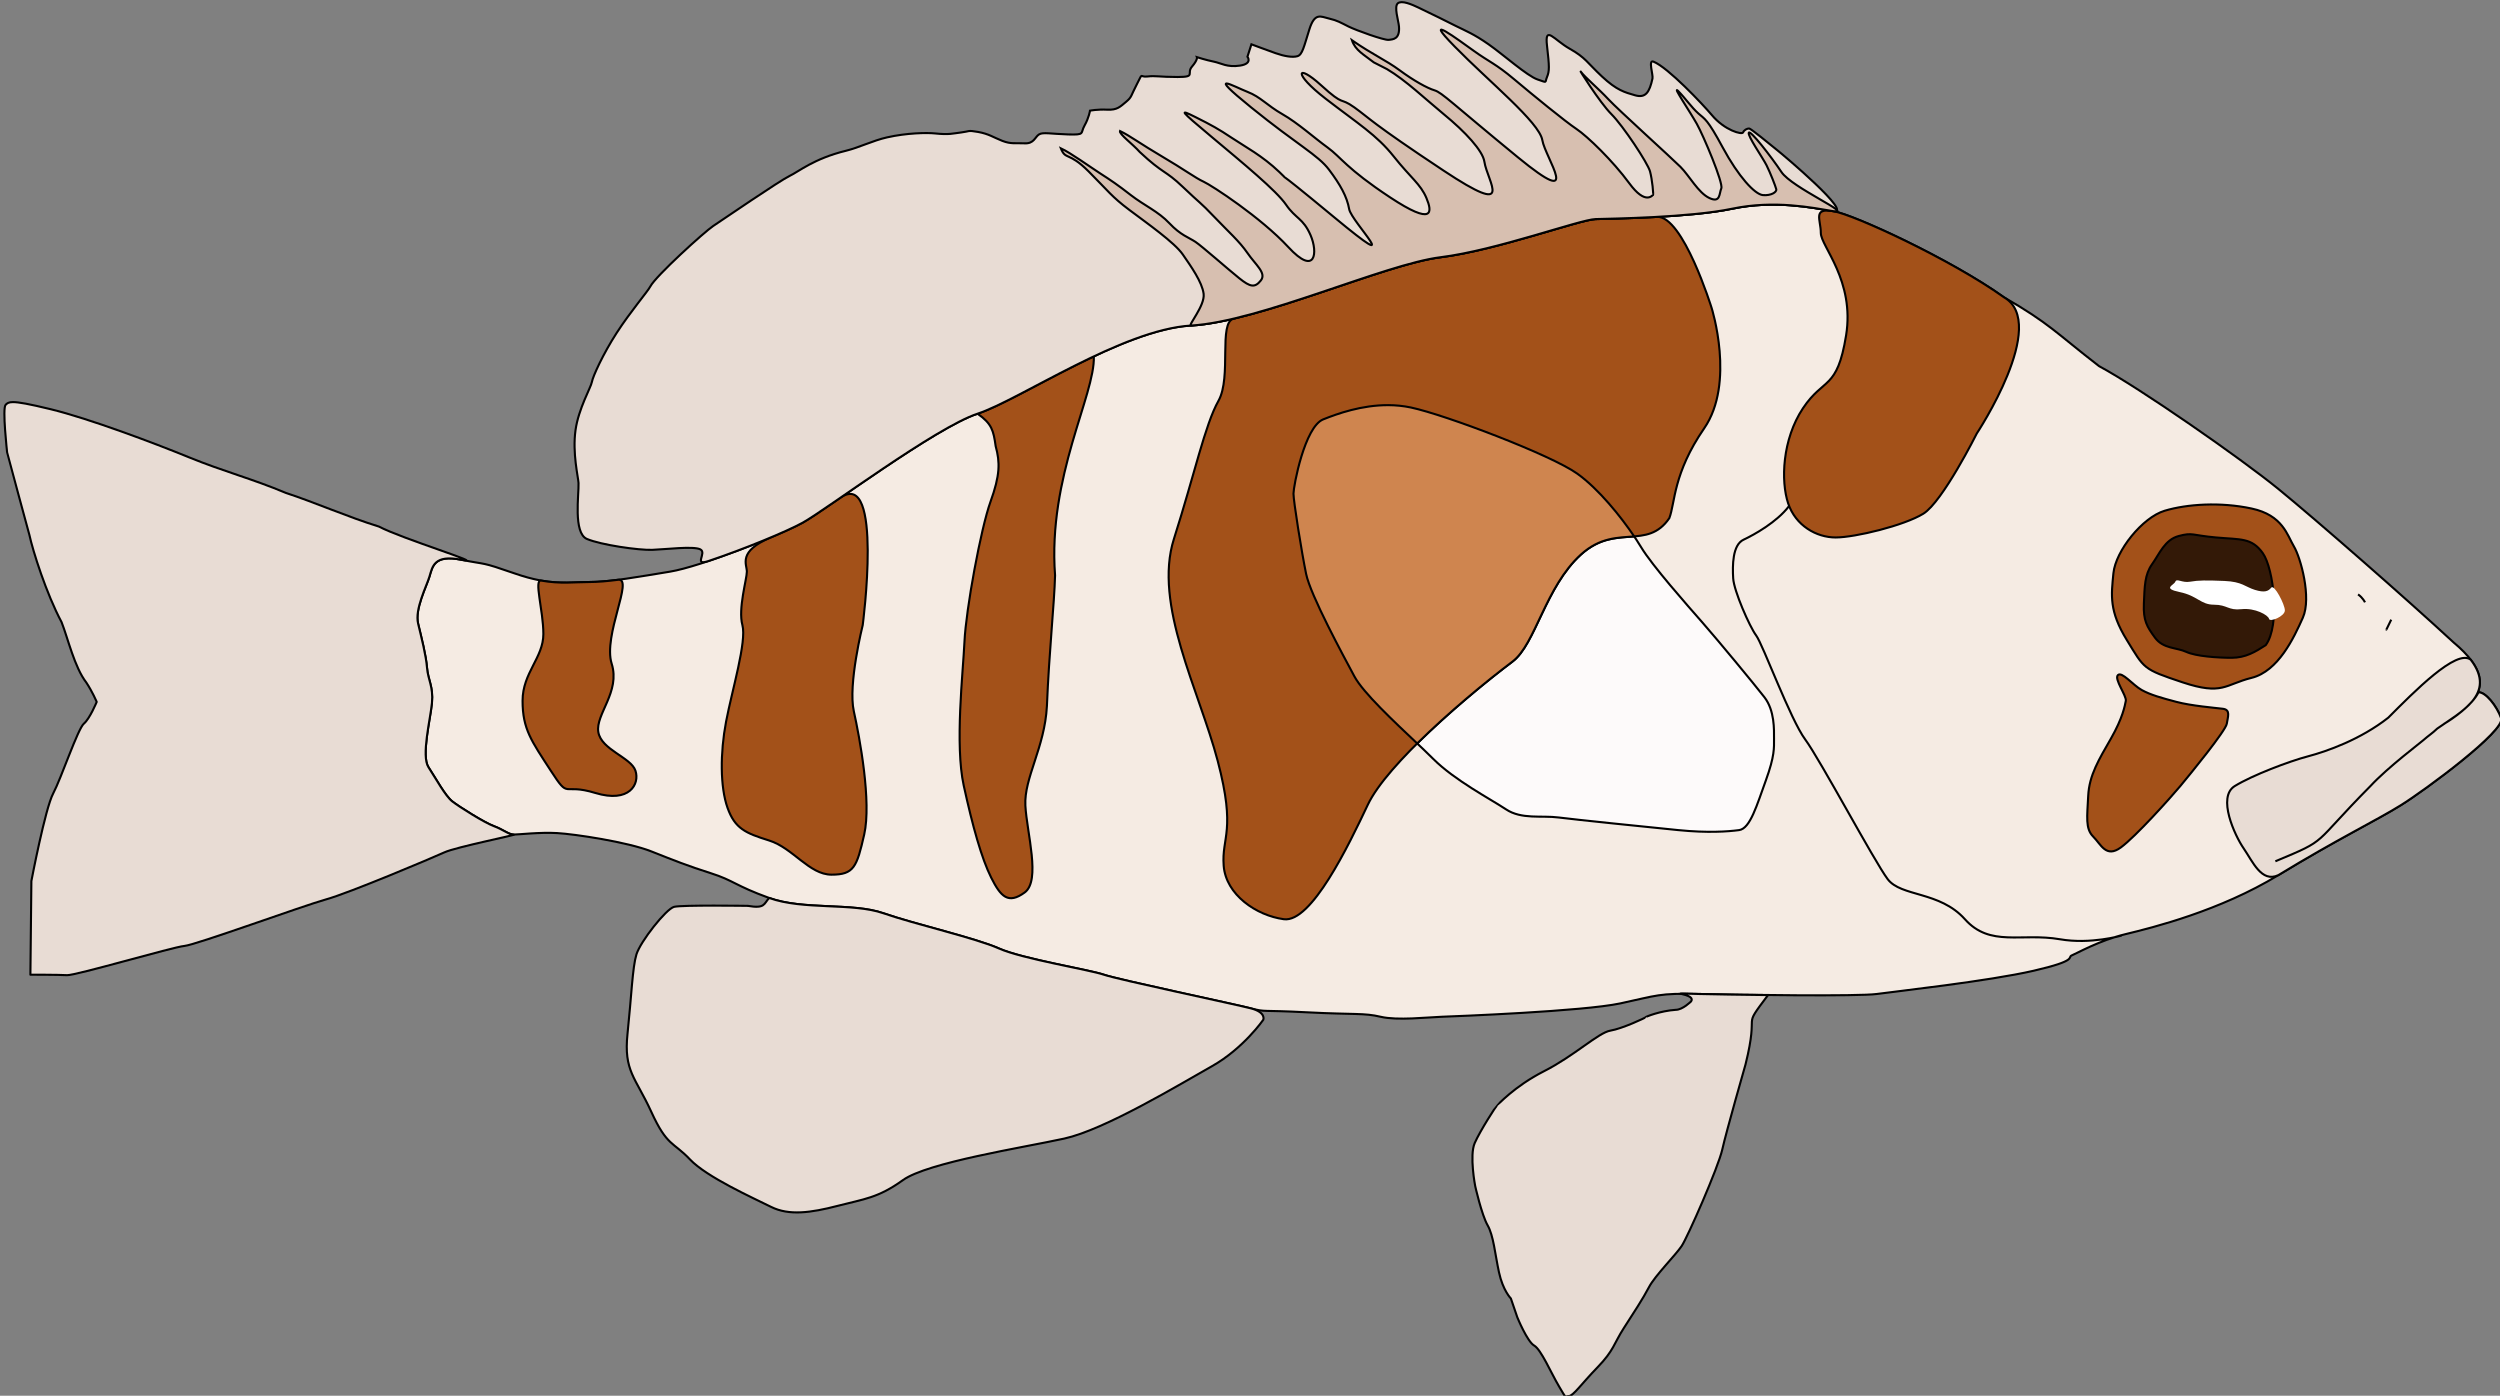 <?xml version="1.0" encoding="UTF-8"?>
<svg xmlns="http://www.w3.org/2000/svg" xmlns:xlink="http://www.w3.org/1999/xlink" width="446pt" height="249pt" viewBox="0 0 446 249" version="1.1">
<rect x="0" y="0" width="446" height="249" fill="#808080" stroke="none"/>
<g id="surface76">
<path style="fill-rule:nonzero;fill:rgb(96.078%,92.157%,89.02%);fill-opacity:1;stroke-width:1.414;stroke-linecap:butt;stroke-linejoin:miter;stroke:rgb(0%,0%,0%);stroke-opacity:1;stroke-miterlimit:4;" d="M 480.013 361.996 C 480.013 361.996 491.496 363.5 497.988 365.491 C 504.51 367.497 519.496 376.493 527.49 386.994 C 535.498 397.494 550.499 405.989 558.007 409.499 C 565.515 412.995 565.515 426.991 565 435.486 C 564.499 444.01 553.988 467.991 549.513 473.993 C 545.008 480.01 526.503 530.508 516.493 544.002 C 506.512 557.497 470.003 626.002 461.008 637.992 C 451.998 649.997 426.015 646 408.997 664.996 C 392.009 684.006 371.001 674.007 344.989 678.491 C 324.393 682.074 303.504 675.998 303.504 675.998 M 67.387 518.193 C 59.452 508.533 58.819 496.366 79.989 478.683 C 111.331 449.673 172.66 396.005 197.995 375.328 C 223.331 354.666 291.329 307.324 318.681 292.665 C 347.992 269.997 351.996 263.994 382.675 246.326 C 418.669 220.679 483.664 190.667 497.664 188.322 C 511.679 186.006 537 180.682 565.677 186.67 C 594.325 192.672 646.998 193.336 657.671 193.66 C 668.329 194 724.33 214.662 762.002 219.337 C 799.674 223.997 883.659 262.667 930.002 265.336 C 976.331 268.006 1045.33 315.318 1073.668 324.668 C 1102.007 334.004 1175.658 389.339 1191.337 397.996 C 1207 406.668 1260.336 427.684 1280.681 431.002 C 1300.996 434.335 1320.988 437.993 1335.003 437.993 C 1349.003 437.993 1361.001 440.662 1384.997 432.315 C 1408.993 423.997 1403.001 426.666 1421.344 422.994 C 1439.672 419.336 1440.673 427.684 1442.675 434.335 C 1444.677 441.001 1452.671 456.325 1450.316 466 C 1448.004 475.674 1445.001 487.34 1444.324 495.673 C 1443.661 503.991 1440.011 508.327 1440.997 519.329 C 1442.013 530.331 1448.343 554.99 1443.338 562.674 C 1438.332 570.328 1432.002 582.008 1427.335 585.666 C 1422.654 589.338 1405.665 600.001 1399.321 602.331 C 1392.99 604.661 1389.339 608.009 1386.012 608.009 C 1382.671 608.009 1368.332 606.328 1356.673 607.006 C 1344.999 607.67 1309.329 612.994 1293.326 619.336 C 1277.324 625.678 1269.007 629.011 1253.328 633.996 C 1237.665 638.995 1237.002 642.328 1213.993 650.676 C 1190.998 659.008 1158.007 653.684 1137 660.999 C 1116.007 668.329 1075.008 677.665 1059.345 684.67 C 1043.666 691.675 998.339 699.005 988.682 702.338 C 979.01 705.671 900 722.337 889.68 725.006 C 879.317 727.676 883.659 725.994 851.655 727.676 C 819.68 729.327 813.659 728 802.338 730.67 C 791.003 733.324 770.997 731.009 761.325 730.67 C 751.667 730.33 666.003 726.997 641.007 721.673 C 615.995 716.32 615.332 714.668 587.671 715.331 C 560.009 715.995 480.337 716.998 468.325 715.331 C 456.341 713.665 392.995 706.674 362.669 699.669 C 332.328 692.664 340.322 690.673 336.995 689.331 C 333.668 688.003 318.681 679.331 300.677 674.995 C 282.673 670.659 237.331 659.333 197.995 635.323 C 158.675 611.342 132.338 598.659 115.673 588.321 C 99.009 578.012 44.996 538 48.014 529.682 C 51.002 521.335 58.584 511.91 63.25 512.25 M 144.321 446.326 C 140.994 448.67 139.669 451.664 139.669 451.664 M 122.004 463.33 C 124.33 467.991 125.331 470.335 125.331 469.996 " transform="matrix(-0.265,0,0,0.265,458.924,-12.235)"/>
<path style="fill-rule:nonzero;fill:rgb(90.98%,86.275%,83.137%);fill-opacity:1;stroke-width:1.414;stroke-linecap:butt;stroke-linejoin:miter;stroke:rgb(0%,0%,0%);stroke-opacity:1;stroke-miterlimit:4;" d="M 86.496 533.487 C 81.004 530.375 67.608 521.113 63.25 512.25 C 58.584 511.91 51.002 521.335 48.014 529.682 C 44.996 538 99.009 578.012 115.673 588.321 C 132.338 598.659 158.675 611.342 197.995 635.323 C 209.346 640.676 215.337 626.002 221.329 617.33 C 227.32 608.673 239.333 582.672 227.32 575.342 C 215.337 567.998 190.664 558.662 178.004 555.329 C 165.329 551.996 142.672 544.002 124.006 529.328 C 106.679 511.984 78.001 482.68 68.462 490.304 C 59.526 501.97 61.322 510.819 67.387 518.193 C 73.217 525.272 82.977 531.024 91.015 536.658 C 94.504 539.991 96.742 541.244 100.658 544.681 C 101.57 545.639 124.388 562.792 135.989 575.342 C 176.384 616.106 163.327 610.679 199.998 626.002 " transform="matrix(-0.265,0,0,0.265,458.924,-12.235)"/>
<path style="fill-rule:nonzero;fill:rgb(63.922%,31.765%,9.804%);fill-opacity:1;stroke-width:1.414;stroke-linecap:butt;stroke-linejoin:miter;stroke:rgb(0%,0%,0%);stroke-opacity:1;stroke-miterlimit:4;" d="M 181.493 462.003 C 187.514 475.497 197.995 498.003 216 502.501 C 234.004 506.999 235.491 514.491 262.505 505.51 C 289.504 496.499 288.002 496.499 300.015 477.002 C 311.998 457.505 310.496 447.004 309.01 432.005 C 307.493 416.991 289.504 394.501 274.503 390.002 C 259.487 385.504 236.992 384 216 388.513 C 194.992 392.996 191.989 406.506 187.514 414.012 C 183.009 421.504 175.501 448.493 181.493 462.003 Z M 181.493 462.003 " transform="matrix(-0.265,0,0,0.265,458.924,-12.235)"/>
<path style="fill-rule:nonzero;fill:rgb(20%,9.804%,2.745%);fill-opacity:1;stroke-width:1.414;stroke-linecap:butt;stroke-linejoin:miter;stroke:rgb(0%,0%,0%);stroke-opacity:1;stroke-miterlimit:4;" d="M 239.996 407.995 C 223.493 409.499 216 407.995 208.492 418.511 C 201.013 429.011 196.671 467.327 206.504 480.497 C 213.497 484.995 220.004 488.992 229.499 488.992 C 239.009 488.992 253.495 488.004 260.002 484.995 C 266.494 482.001 275.489 483.004 280.995 475.497 C 286.486 467.991 288.988 463.994 288.503 452.49 C 288.002 441.001 288.002 433.008 282.997 426.003 C 277.992 418.997 274.503 409.499 264.993 407.007 C 255.497 404.5 256.498 406.506 239.996 407.995 Z M 239.996 407.995 " transform="matrix(-0.265,0,0,0.265,458.924,-12.235)"/>
<path style="fill-rule:nonzero;fill:rgb(99.216%,98.039%,98.039%);fill-opacity:1;stroke-width:1.767;stroke-linecap:round;stroke-linejoin:round;stroke:rgb(0%,0%,0%);stroke-opacity:1;stroke-miterlimit:4;" d="M 996.557 398.645 C 990.318 398.664 983.933 399.272 977.492 400.618 C 948.142 406.868 859.372 440.622 837.51 456.255 C 815.631 471.888 793.125 502.491 783.759 518.124 C 774.374 533.738 745.005 566.866 731.866 581.873 C 718.745 596.879 688.751 633.122 680.01 644.368 C 671.251 655.632 671.876 671.855 671.876 679.376 C 671.876 686.879 671.251 693.737 678.74 714.385 C 686.248 734.995 691.879 754.997 701.245 756.251 C 710.63 757.486 727.505 758.758 752.494 756.251 C 777.502 753.744 838.743 747.494 853.115 745.632 C 867.505 743.752 884.38 747.494 897.482 738.737 C 910.62 729.999 940.615 714.385 958.759 696.244 C 976.867 678.123 1015.639 644.368 1025.006 626.891 C 1034.372 609.378 1061.883 558.755 1065.637 540.633 C 1069.372 522.511 1076.255 479.373 1076.255 473.124 C 1076.255 466.856 1066.87 416.878 1051.247 410.628 C 1039.028 405.743 1018.823 398.572 996.557 398.645 Z M 996.557 398.645 " transform="matrix(-0.212,0,0,0.212,458.924,-12.235)"/>
<path style="fill-rule:nonzero;fill:rgb(63.922%,31.765%,9.804%);fill-opacity:1;stroke-width:1.414;stroke-linecap:butt;stroke-linejoin:miter;stroke:rgb(0%,0%,0%);stroke-opacity:1;stroke-miterlimit:4;" d="M 505.997 203.011 C 505.997 211.992 483.002 234.985 488.993 272.003 C 495 309.006 504.009 299.995 518.009 320.996 C 531.995 341.997 532.996 370.004 528.005 385.003 C 523 400.002 508.985 407.995 496.001 407.995 C 483.002 407.995 449.996 400.002 437.012 392.008 C 423.998 384 401.004 338 401.004 338 C 401.004 338 351.996 263.994 382.675 246.326 C 418.669 220.679 483.664 190.667 497.664 188.322 C 511.679 186.006 505.997 194 505.997 203.011 Z M 911.512 316.011 C 920.507 331.998 927.514 365.004 941.5 408.998 C 955.5 452.992 924.497 510.996 911.998 558.5 C 899.5 605.989 909.495 609.499 907.994 629.011 C 906.507 648.508 886 662.504 867.495 664.996 C 848.99 667.503 823.994 615.501 810.995 587.996 C 797.996 560.506 743.997 514.491 713.509 491.499 C 698.096 479.878 691.486 441.252 667.505 419.499 C 644.01 398.202 623.002 416.991 607.986 394.987 C 603.997 384.487 605.484 365.004 584.506 334.505 C 563.498 303.991 579.501 253.508 579.501 253.508 C 579.501 253.508 598.756 191.198 616.304 192.171 C 635.25 193.218 652.136 193.498 657.671 193.66 C 668.329 194 724.33 214.662 762.002 219.337 C 792.755 223.142 854.408 249.615 901.222 260.676 C 911.748 263.139 902.488 299.995 911.512 316.011 Z M 1228.994 431.002 C 1228.994 436.002 1235 456 1231.997 467.002 C 1228.994 478.005 1239.005 510.996 1242.994 531.997 C 1246.998 552.999 1246.998 576.006 1242.008 590.002 C 1237.002 603.998 1229.995 607.006 1213.993 612.006 C 1198.005 616.991 1186.994 634.998 1172.007 634.998 C 1156.992 634.998 1154.989 629.999 1150.014 608.009 C 1145.008 586.005 1153.002 543 1156.992 524.992 C 1161.011 506.999 1151 467.002 1151 467.002 C 1151 467.002 1137.074 361.332 1165.913 381.168 C 1177.557 389.176 1186.832 395.503 1191.337 397.996 C 1195.9 400.533 1203.673 404.102 1212.889 407.98 C 1235.295 417.419 1228.994 426.003 1228.994 431.002 Z M 1365.991 473.005 C 1365.991 488.992 1379.991 499.006 1379.991 518.001 C 1379.991 536.997 1374 545.005 1361.001 565.004 C 1347.987 585.002 1354.008 572.997 1330.999 580.003 C 1308.004 586.993 1300.996 573.985 1304 565.004 C 1307.003 556.007 1327.009 550.993 1328.996 539.003 C 1330.999 527.013 1314.01 511.984 1320.002 492.989 C 1325.993 473.993 1304.942 435.117 1315.659 436.489 C 1322.828 437.403 1329.394 437.993 1335.003 437.993 C 1345.102 437.993 1354.155 439.394 1367.434 437.034 C 1372.557 436.12 1365.991 456.988 1365.991 473.005 Z M 1061.509 346.495 C 1058.491 357.498 1058.491 365.992 1064.998 384 C 1071.49 401.993 1081.5 456.502 1082.487 478.005 C 1083.502 499.493 1089.008 547.498 1083.002 575.003 C 1076.996 602.493 1071.004 623.996 1064.512 637.004 C 1057.99 649.997 1053 655.012 1041.988 647.003 C 1030.991 638.995 1040.501 607.006 1041.502 588.498 C 1042.489 569.989 1028.489 549.503 1027.002 521.497 C 1025.5 484.508 1021.996 452.49 1021.511 433.495 C 1026.516 367.01 994.512 312.014 995.41 286.072 C 1026.928 300.953 1057.181 319.256 1073.668 324.668 C 1064.011 331.497 1062.995 335.995 1061.509 346.495 Z M 1061.509 346.495 " transform="matrix(-0.265,0,0,0.265,458.924,-12.235)"/>
<path style="fill-rule:nonzero;fill:rgb(90.98%,86.275%,83.137%);fill-opacity:1;stroke-width:1.767;stroke-linecap:butt;stroke-linejoin:miter;stroke:rgb(0%,0%,0%);stroke-opacity:1;stroke-miterlimit:4;" d="M 985.184 59.531 C 979.774 59.512 970.978 64.195 967.5 65.854 C 959.588 69.578 947.902 75.403 939.585 79.588 C 931.23 83.736 924.587 86.262 912.093 95 C 899.579 103.757 879.577 121.676 870.836 124.607 C 862.077 127.501 865.003 127.501 862.905 122.505 C 860.844 117.509 860.844 114.172 862.905 96.253 C 865.003 78.334 857.09 91.258 843.749 98.761 C 830.407 106.245 829.156 110.412 816.661 122.081 C 804.148 133.751 797.505 135.41 788.746 137.917 C 779.986 140.424 776.656 135.428 774.153 123.74 C 773.491 120.551 777.944 107.739 773.343 109.582 C 761.18 114.412 732.013 145.236 724.174 154.582 C 713.354 167.505 698.743 171.266 697.915 169.165 C 697.087 167.1 694.584 165.846 692.909 165.846 C 691.253 165.846 675.409 179.156 669.594 183.747 C 663.761 188.319 604.581 238.333 622.081 235.402 C 639.6 232.508 671.251 225.853 707.097 233.337 C 742.907 240.84 808.748 241.67 822.09 242.076 C 835.413 242.5 905.413 268.327 952.503 274.171 C 999.593 279.997 1104.575 328.334 1162.485 331.671 C 1220.414 335.007 1306.645 394.147 1342.086 405.835 C 1377.51 417.505 1469.574 486.673 1489.171 497.495 C 1502.77 505.035 1539.187 520.023 1568.63 529.849 C 1581.53 534.162 1569.587 522.917 1575.42 520.004 C 1581.235 517.091 1604.587 520.004 1615.831 520.41 C 1627.074 520.852 1659.167 516.243 1670.834 511.247 C 1682.5 506.252 1677.495 473.75 1677.9 464.164 C 1678.139 459.223 1683.163 439.074 1680.421 419.588 C 1677.845 401.392 1667.466 383.787 1666.656 379.16 C 1665.847 374.44 1657.198 355.507 1645.844 337.92 C 1634.196 319.872 1619.805 303.188 1617.487 298.764 C 1612.923 290.007 1572.09 252.897 1564.6 247.901 C 1557.074 242.905 1508.346 209.593 1500.415 205.832 C 1492.502 202.09 1479.989 191.25 1452.902 184.595 C 1441.529 181.793 1430.396 176.078 1418.343 173.331 C 1401.708 169.57 1384.907 169.275 1377.915 169.994 C 1365.825 171.266 1362.899 169.994 1355.832 169.165 C 1348.748 168.335 1350.846 167.1 1341.663 168.741 C 1332.499 170.4 1328.745 173.331 1321.256 176.262 C 1313.748 179.156 1310.398 177.921 1302.486 178.327 C 1294.591 178.751 1293.763 172.925 1290.414 170.842 C 1287.083 168.741 1280.422 170.4 1265.848 170.842 C 1251.255 171.266 1255.837 169.994 1252.083 163.339 C 1248.329 156.665 1247.501 150.84 1247.501 150.84 C 1247.501 150.84 1241.245 149.586 1232.909 150.01 C 1224.573 150.416 1222.07 147.485 1217.083 143.355 C 1212.078 139.152 1213.348 138.747 1207.919 128.331 C 1202.491 117.915 1206.263 122.911 1199.16 122.081 C 1192.094 121.252 1189.591 122.505 1173.747 122.505 C 1157.903 122.505 1166.662 119.574 1161.657 113.748 C 1156.67 107.904 1157.498 105.821 1157.498 105.821 C 1157.498 105.821 1149.586 108.347 1143.329 109.582 C 1137.091 110.836 1132.104 114.578 1121.247 112.919 C 1110.408 111.241 1114.99 105.416 1114.99 105.416 L 1111.66 95 C 1111.66 95 1098.355 99.996 1091.252 102.485 C 1084.167 104.992 1077.083 106.245 1072.924 104.992 C 1068.765 103.757 1067.495 97.083 1062.913 82.501 C 1058.35 67.919 1053.326 71.679 1046.26 73.339 C 1039.175 74.998 1036.672 76.675 1029.993 80.012 C 1023.331 83.33 999.998 91.663 996.244 91.258 C 992.508 90.834 986.657 90.834 987.485 80.012 C 987.889 75.035 991.901 63.125 988.349 60.415 C 987.54 59.807 986.454 59.567 985.184 59.531 Z M 985.184 59.531 " transform="matrix(-0.212,0,0,0.212,458.924,-12.235)"/>
<path style="fill-rule:nonzero;fill:rgb(84.314%,74.902%,69.02%);fill-opacity:1;stroke-width:1.414;stroke-linecap:butt;stroke-linejoin:miter;stroke:rgb(0%,0%,0%);stroke-opacity:1;stroke-miterlimit:4;" d="M 921.493 243.996 C 922.509 236.002 930.002 225.502 935.508 217.508 C 941.014 209.485 959.504 196.507 971.502 187.496 C 983.485 178.499 985.502 175.004 999.002 161.495 C 1012.501 148.015 1014.356 154.239 1017.639 145.995 C 1011.132 149.003 998 158.486 990.993 162.999 C 984 167.497 979.496 170.506 970.501 177.511 C 961.491 184.502 952.011 188.499 944.503 196.507 C 936.995 204.5 931.504 205.99 926.999 208.999 C 922.509 211.992 904.991 227.493 897.497 233.495 C 890.004 239.512 886.986 239.999 882.997 234.985 C 879.007 230 886.501 224.514 891.992 216.491 C 897.497 208.497 904.991 201.993 914.501 192.009 C 923.996 181.995 923.495 183.499 935.508 171.995 C 947.506 160.507 948.492 163.501 964.495 148.502 C 969.088 143.266 978.539 136.364 977.832 134.358 C 971.222 137.5 963.994 143.001 949.508 151.51 C 934.993 160.005 926.999 166.008 921.493 168.5 C 915.988 171.007 882.997 192.51 864.492 212.494 C 846.002 232.507 844.5 215.989 849.506 204.5 C 854.496 192.997 859.502 193.498 866.008 183.986 C 872.501 174.503 894.995 156.009 916.488 138.001 C 938.011 120.008 938.011 119.507 926.999 124.993 C 915.988 130.509 911.512 132.987 902.488 139.004 C 893.508 145.006 882.011 150.994 870.498 161.996 C 859.001 172.998 882.997 151.51 833.504 192.51 C 783.996 233.495 821.991 195.504 823.508 186.994 C 824.995 178.499 829.499 170.506 837.007 160.507 C 844.5 150.493 858 143.989 889.489 118.489 C 920.993 92.99 901.001 104.508 891.992 108.003 C 882.997 111.513 879.007 117 868.511 123.002 C 858 128.99 847.003 139.004 837.994 145.508 C 828.999 152.012 825.51 159.504 796.008 179.001 C 766.506 198.498 767.508 189 771.497 179.502 C 775.501 170.004 781.993 166.008 793.506 151.51 C 805.003 137.013 817.501 129.491 839.51 112.502 C 861.504 95.497 859.001 88.492 842.498 103.49 C 826.01 118.489 830.486 110.997 819.989 118.489 C 809.508 126.011 808.992 128.503 760 160.993 C 711.007 193.498 730.498 168.5 732.5 154.991 C 733.589 147.691 745.116 135.096 760 122.914 C 771.615 113.386 785.527 100.084 797.996 92.739 C 799.1 92.09 805.827 88.816 806.917 88.182 C 813.644 82.917 819.327 80.144 821.653 73.271 C 807.138 83.256 799.011 86.501 789.501 93.506 C 780.006 100.511 770.997 105.496 765.991 107 C 760.986 108.505 754.494 115.51 709.991 152.012 C 665.503 188.499 691.501 152.498 693.488 140.508 C 695.505 128.503 729.512 101.013 752.492 77.489 C 775.501 54.01 749.989 73.006 739.493 80.498 C 729.011 88.005 724.992 88.993 712.494 99.494 C 700.01 109.994 678.001 128.002 670.508 132.987 C 663 138.001 646.012 154.489 634.985 169.488 C 623.989 184.502 619.499 177.511 619.013 177.511 C 618.498 177.511 619.499 167.011 621 161.495 C 622.502 156.009 639.004 130.996 646.998 123.002 C 655.007 115.009 670.008 90.999 667.505 94.509 C 665.002 98.004 655.492 105.998 649 113.003 C 642.493 120.008 606.5 152.498 600.508 158.486 C 594.487 164.503 588.495 175.992 580.987 179.502 C 573.509 182.998 574.495 176.494 572.994 172.998 C 571.507 169.488 585.006 137.5 589.511 129.491 C 594.001 121.498 606.5 102.989 601.995 107.487 C 597.49 112 593 118.489 588.495 122.501 C 583.991 126.512 582.504 126.011 572.007 145.508 C 561.496 164.99 550.499 177.01 545.008 177.511 C 539.502 177.998 535.498 175.491 536.014 173.515 C 536.499 171.494 540.003 162.512 542.506 157.498 C 545.008 152.498 555.505 137.5 554.489 135.494 C 553.503 133.503 539.502 151.51 532.495 161.996 C 525.502 172.497 483.664 190.667 497.664 188.322 C 511.679 186.006 537 180.682 565.677 186.67 C 594.325 192.672 646.998 193.336 657.671 193.66 C 668.329 194 724.33 214.662 762.002 219.337 C 799.674 223.997 883.659 262.667 930.002 265.336 C 932.343 265.469 920.507 252.004 921.493 243.996 Z M 921.493 243.996 " transform="matrix(-0.265,0,0,0.265,458.924,-12.235)"/>
<path style="fill-rule:nonzero;fill:rgb(63.922%,31.765%,9.804%);fill-opacity:1;stroke-width:1.414;stroke-linecap:butt;stroke-linejoin:miter;stroke:rgb(0%,0%,0%);stroke-opacity:1;stroke-miterlimit:4;" d="M 263.991 575.342 C 257.323 567.319 233.327 538 232.679 533.325 C 232.002 528.664 230 524.004 235.329 523.326 C 240.673 522.677 256.675 521.335 266.671 518.665 C 276.667 516.01 284.013 514.005 290.004 510.672 C 295.996 507.324 303.342 498.003 306.006 500.672 C 308.671 503.327 300.015 514.668 300.677 518.001 C 301.34 521.335 302.679 529.328 310.673 543.339 C 318.681 557.335 325.336 567.998 325.998 582.008 C 326.675 596.004 328 603.998 322.671 609.337 C 317.327 614.675 314 623.996 304.004 616.666 C 293.994 609.337 270.675 583.336 263.991 575.342 Z M 263.991 575.342 " transform="matrix(-0.265,0,0,0.265,458.924,-12.235)"/>
<path style="fill-rule:nonzero;fill:rgb(90.98%,86.275%,83.137%);fill-opacity:1;stroke-width:1.767;stroke-linecap:round;stroke-linejoin:round;stroke:rgb(0%,0%,0%);stroke-opacity:1;stroke-miterlimit:4;" d="M 749.568 893.759 C 747.673 893.796 743.238 893.943 734.589 894.164 C 721.763 894.478 700.012 894.828 676.937 895.086 C 700.012 925.818 683.764 904.599 695.835 953.323 C 695.835 953.323 712.084 1010.011 715.415 1024.999 C 718.745 1039.986 744.582 1098.739 749.605 1106.261 C 754.592 1113.746 772.074 1131.241 777.097 1140.845 C 782.084 1150.395 789.997 1162.488 798.333 1175.411 C 806.651 1188.334 806.651 1194.16 820.415 1208.318 C 834.161 1222.495 840.841 1232.505 844.595 1232.505 C 848.331 1232.505 846.251 1235.418 852.913 1224.172 C 859.574 1212.908 867.91 1193.33 873.743 1189.993 C 879.577 1186.657 887.894 1166.249 887.894 1166.249 L 893.323 1150.395 C 893.323 1150.395 900.003 1143.74 903.333 1128.346 C 906.664 1112.916 907.897 1097.504 912.921 1088.748 C 917.908 1079.991 923.336 1055.841 923.336 1055.841 C 923.336 1055.841 928.341 1029.995 923.741 1019.579 C 919.159 1009.144 905.413 987.926 905.008 987.926 C 904.585 987.926 890.839 972.09 865.426 959.148 C 839.995 946.262 819.587 926.647 809.576 925.006 C 799.584 923.347 779.986 914.148 779.986 913.761 C 779.986 913.337 767.51 908.341 754.592 907.493 C 748.74 907.493 741.674 900.395 741.674 900.395 C 737.846 894.994 755.236 893.722 749.568 893.759 Z M 749.568 893.759 " transform="matrix(-0.212,0,0,0.212,458.924,-12.235)"/>
<path style="fill-rule:nonzero;fill:rgb(90.98%,86.275%,83.137%);fill-opacity:1;stroke-width:1.767;stroke-linecap:round;stroke-linejoin:round;stroke:rgb(0%,0%,0%);stroke-opacity:1;stroke-miterlimit:4;" d="M 1517.492 813.345 C 1488.748 823.76 1447.51 817.105 1421.251 826.249 C 1395.01 835.411 1343.761 847.081 1324.163 855.838 C 1304.584 864.594 1247.906 873.757 1235.853 877.923 C 1223.745 882.089 1124.982 902.903 1112.101 906.258 C 1099.146 909.595 1101.649 915.826 1101.649 915.826 C 1101.649 915.826 1118.321 939.994 1144.985 955 C 1171.668 970.007 1234.988 1008.352 1269.16 1015.836 C 1303.351 1023.34 1384.153 1035.839 1405.002 1050.845 C 1425.833 1065.833 1437.499 1066.662 1459.986 1072.488 C 1482.492 1078.332 1500.838 1080.82 1515.836 1073.336 C 1530.851 1065.833 1569.992 1048.338 1584.161 1033.331 C 1598.349 1018.344 1603.336 1022.492 1616.659 993.327 C 1630 964.144 1639.992 959.148 1636.661 927.514 C 1633.331 895.842 1632.503 871.655 1629.172 860.834 C 1625.841 850.012 1604.164 822.507 1597.484 820.829 C 1590.841 819.17 1535.415 820 1535.415 820 C 1520.841 822.507 1522.092 818.34 1517.492 813.345 Z M 1517.492 813.345 " transform="matrix(-0.212,0,0,0.212,458.924,-12.235)"/>
<path style="fill-rule:nonzero;fill:rgb(90.98%,86.275%,83.137%);fill-opacity:1;stroke-width:1.767;stroke-linecap:round;stroke-linejoin:round;stroke:rgb(0%,0%,0%);stroke-opacity:1;stroke-miterlimit:4;" d="M 2153.861 396.083 C 2149.169 396.065 2140.354 397.632 2122.081 402.074 C 2089.584 410.002 2035.409 430.409 2005.819 442.503 C 1976.247 454.596 1952.914 460.422 1924.17 472.515 C 1900.009 480.405 1871.652 492.904 1845.853 500.832 C 1827.083 510.823 1753.752 533.333 1776.662 528.742 C 1799.591 524.171 1800.823 534.605 1803.345 542.919 C 1805.847 551.252 1815.839 570.406 1812.895 582.499 C 1810.006 594.593 1806.252 609.157 1805.406 619.591 C 1804.577 629.988 1799.995 635.408 1801.247 649.161 C 1802.516 662.895 1810.411 693.737 1804.173 703.342 C 1797.916 712.91 1790.003 727.51 1784.17 732.082 C 1778.318 736.654 1757.083 750.001 1749.151 752.914 C 1741.239 755.827 1736.675 760.012 1732.498 760.012 C 1728.339 760.012 1780.839 770.409 1790.831 774.999 C 1800.823 779.571 1870.842 809.16 1890.422 814.58 C 1910.001 820 1999.986 852.906 2009.591 853.736 C 2019.16 854.584 2101.25 878.753 2108.335 878.329 C 2115.42 877.923 2139.158 877.923 2139.158 877.923 L 2138.33 799.149 C 2138.33 799.149 2126.663 737.908 2119.983 725.409 C 2113.322 712.91 2099.171 670.822 2094.147 666.656 C 2089.161 662.49 2083.346 648.331 2083.346 648.331 C 2083.346 648.331 2087.1 639.593 2092.086 632.09 C 2102.079 619.167 2107.507 595.017 2112.917 581.264 C 2125.835 557.077 2137.097 521.239 2139.986 507.911 C 2139.986 507.911 2158.756 438.742 2158.756 438.336 C 2158.756 437.912 2162.915 401.245 2159.989 398.351 C 2158.719 397.06 2157.541 396.083 2153.861 396.083 Z M 2153.861 396.083 " transform="matrix(-0.212,0,0,0.212,458.924,-12.235)"/>
<path style=" stroke:none;fill-rule:nonzero;fill:rgb(100%,100%,100%);fill-opacity:1;" d="M 405.191 104.832 C 404.66 105.496 403.996 105.762 402.273 105.234 C 400.547 104.703 400.02 103.773 396.832 103.641 C 393.652 103.512 392.191 103.512 390.734 103.773 C 389.27 104.039 388.34 103.109 388.078 103.773 C 387.809 104.438 385.688 104.965 388.875 105.629 C 392.055 106.293 392.586 107.879 394.973 107.879 C 397.363 107.879 397.496 108.941 399.883 108.676 C 402.273 108.41 404.66 109.734 404.793 110.398 C 404.926 111.059 407.621 109.953 407.621 108.895 C 407.621 107.836 405.723 104.176 405.191 104.832 Z M 405.191 104.832 "/>
<path style="fill-rule:nonzero;fill:rgb(81.176%,52.157%,30.98%);fill-opacity:1;stroke-width:1.767;stroke-linecap:round;stroke-linejoin:round;stroke:rgb(0%,0%,0%);stroke-opacity:1;stroke-miterlimit:4;" d="M 996.557 398.645 C 990.318 398.664 983.933 399.272 977.492 400.618 C 948.142 406.868 859.372 440.622 837.51 456.255 C 819.311 469.252 800.688 492.61 789.555 509.109 C 803.081 510.234 818.244 509.754 834.382 524.373 C 864.358 551.565 872.621 599.847 891.888 614.374 C 913.988 631.058 945.989 657.42 972.156 683.34 C 991.625 664.886 1017.535 640.791 1025.006 626.891 C 1034.372 609.378 1061.883 558.755 1065.637 540.633 C 1069.372 522.511 1076.255 479.373 1076.255 473.124 C 1076.255 466.856 1066.87 416.878 1051.247 410.628 C 1039.028 405.743 1018.823 398.572 996.557 398.645 Z M 996.557 398.645 " transform="matrix(-0.212,0,0,0.212,458.924,-12.235)"/>
</g>
</svg>
